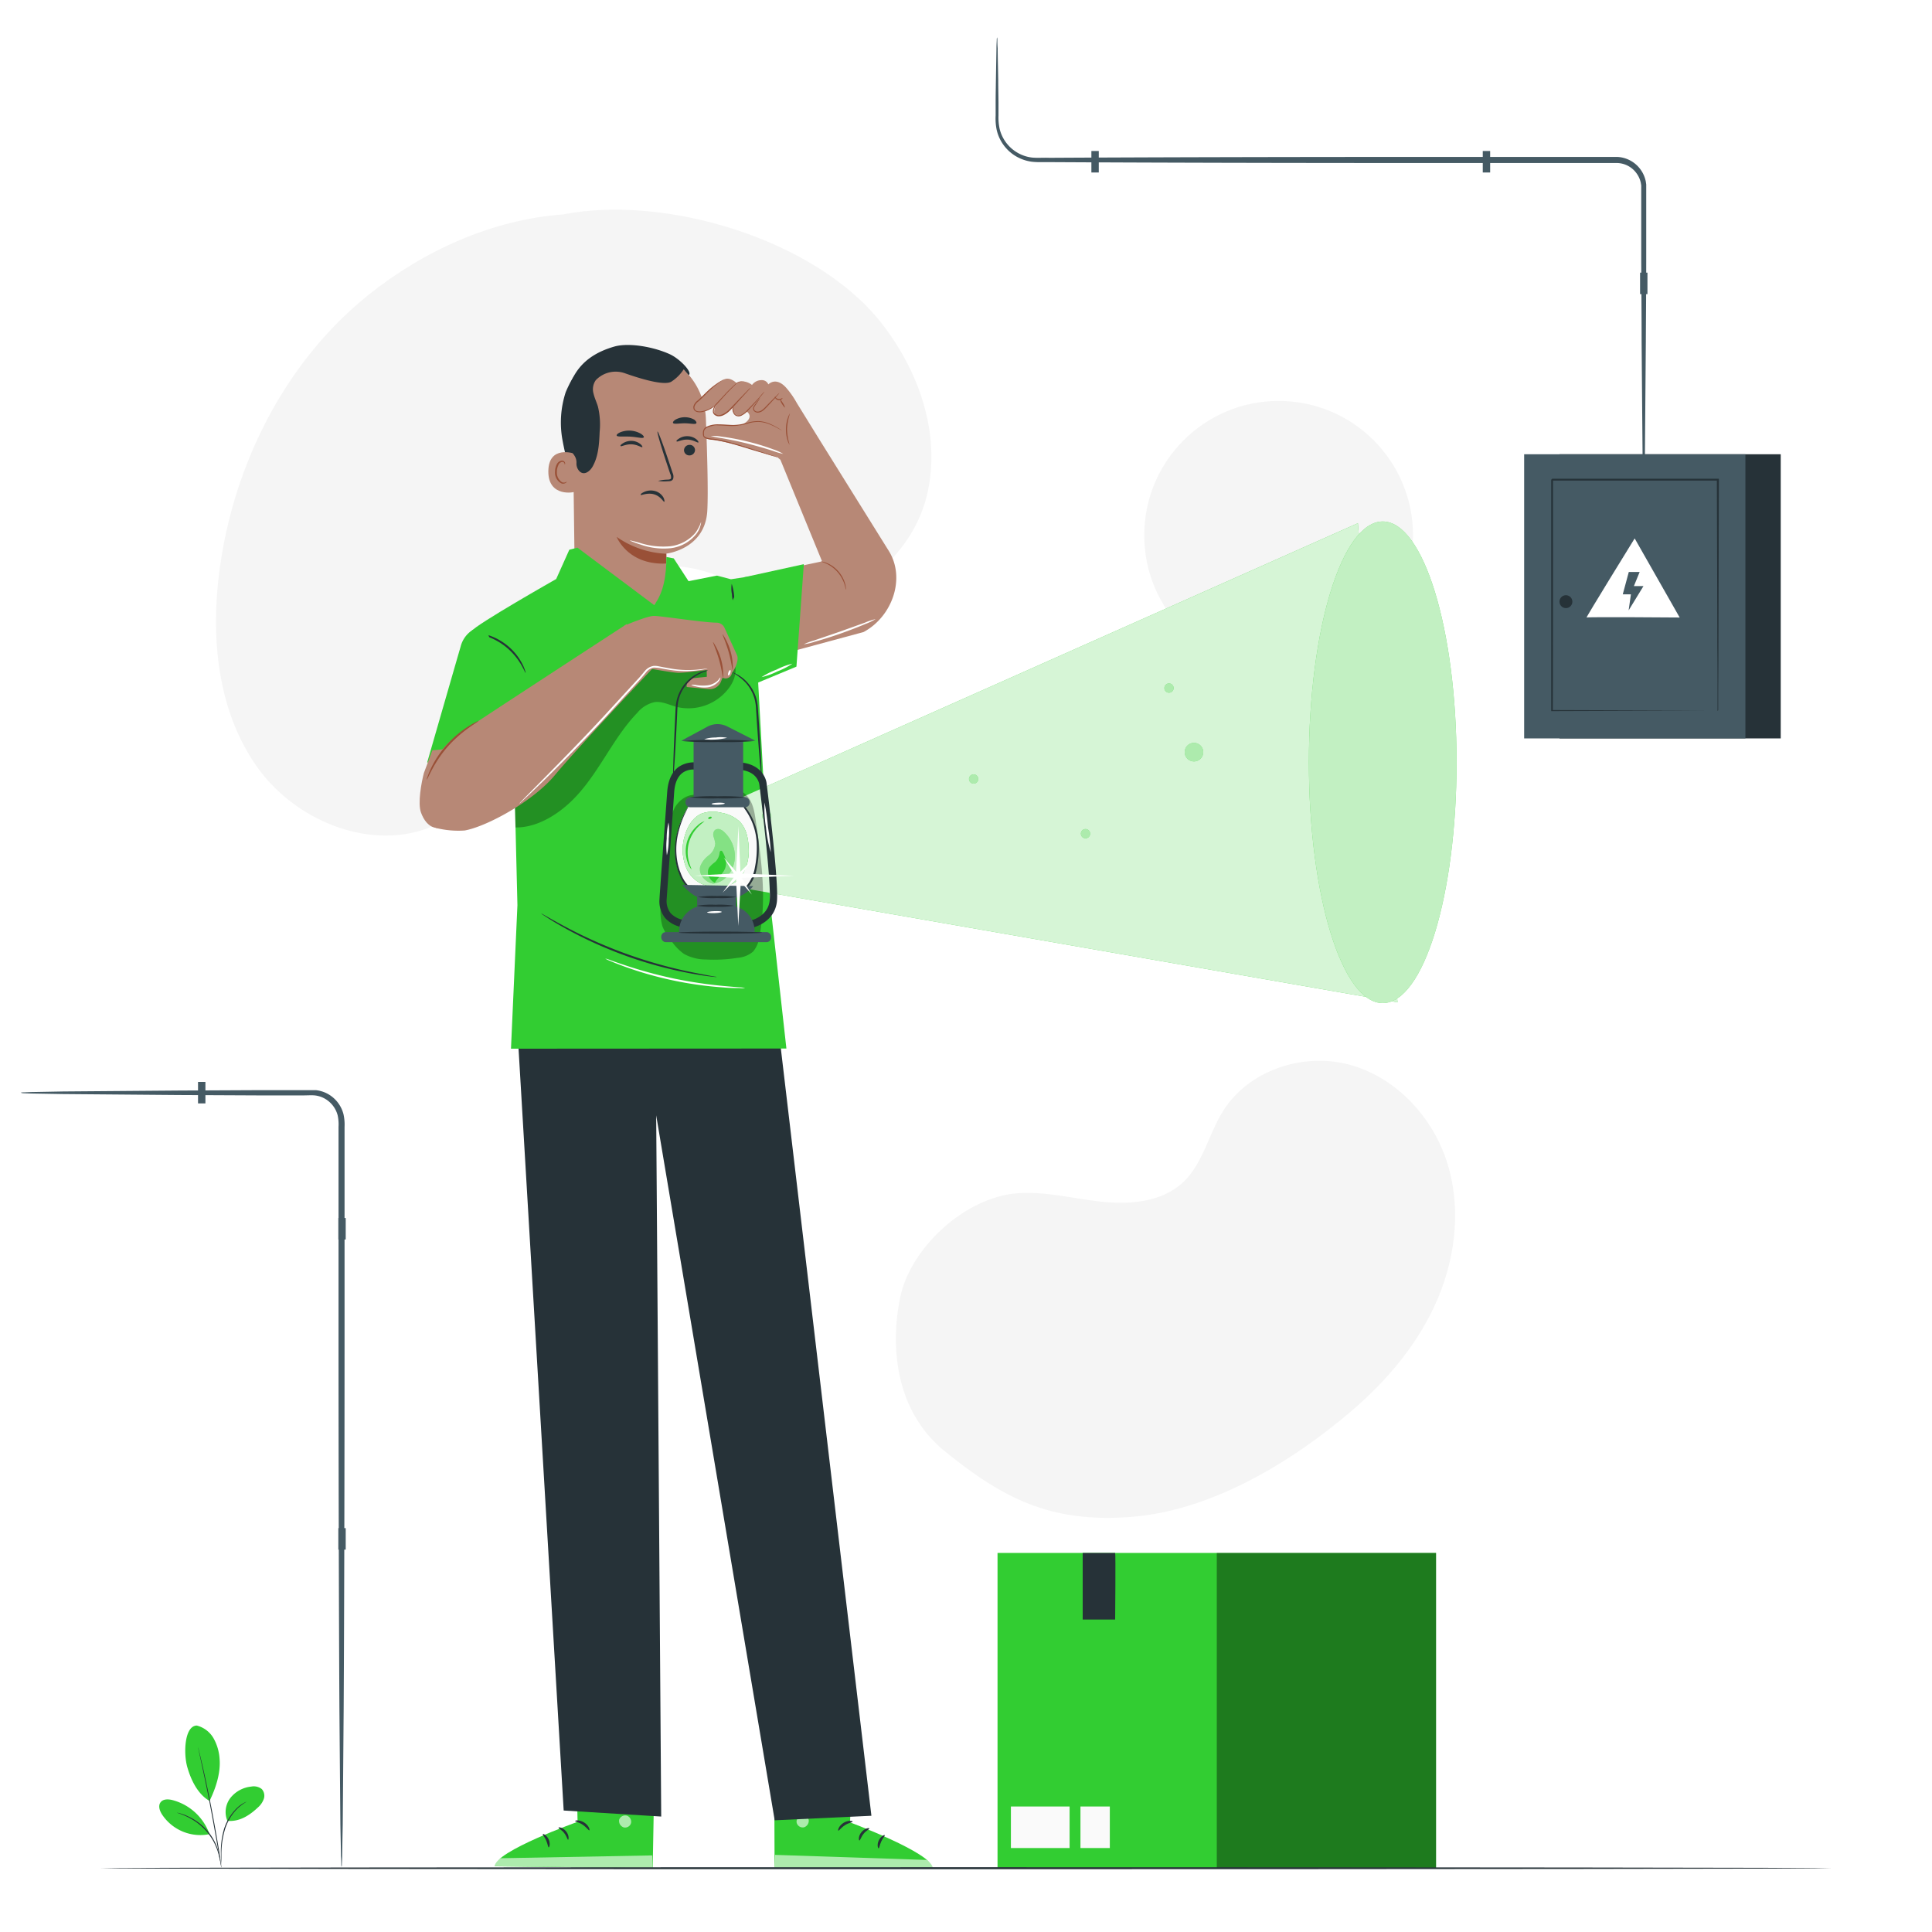 <svg class="animated" id="freepik_stories-lantern" xmlns="http://www.w3.org/2000/svg" viewBox="0 0 500 500" version="1.1" xmlns:xlink="http://www.w3.org/1999/xlink" xmlns:svgjs="http://svgjs.com/svgjs"><style>svg#freepik_stories-lantern:not(.animated) .animable {opacity: 0;}svg#freepik_stories-lantern.animated #freepik--Plant--inject-301 {animation: 1.5s Infinite  linear wind;animation-delay: 0s;}svg#freepik_stories-lantern.animated #freepik--light-controls--inject-301 {animation: 1.5s Infinite  linear heartbeat;animation-delay: 0s;}            @keyframes wind {                0% {                    transform: rotate( 0deg );                }                25% {                    transform: rotate( 1deg );                }                75% {                    transform: rotate( -1deg );                }            }                    @keyframes heartbeat {                0% {                    transform: scale(1);                }                10% {                    transform: scale(1.1);                }                30% {                    transform: scale(1);                }                40% {                    transform: scale(1);                }                50% {                    transform: scale(1.1);                }                60% {                    transform: scale(1);                }                100% {                    transform: scale(1);                }            }        </style><g id="freepik--background-simple--inject-301" class="animable" style="transform-origin: 216.243px 223.54px;"><path d="M227.72,83.12c-16.95-21.13-55.38-32.83-82-27.63h0c-18.27,1.33-36.07,9.35-50.49,20.93C73.84,93.64,60.55,120,56.85,147.22c-2.41,17.78-.61,37,9.91,51.57s31.4,22.37,47.3,14.06c9.23-4.82,15.37-14,20-23.29s8.27-19.24,14.37-27.68,15.44-15.4,25.85-15.32,19.78,7.17,30.2,8.5c16,2.05,31.49-11,35.37-26.73S237.84,95.73,227.72,83.12Z" style="fill: rgb(245, 245, 245); transform-origin: 148.478px 135.254px;" id="elpvpk0ug6s99" class="animable"></path><g id="el7fqzkpqoy7"><circle cx="330.91" cy="138.54" r="34.78" style="fill: rgb(245, 245, 245); transform-origin: 330.91px 138.54px; transform: rotate(-76.92deg);" class="animable"></circle></g><path d="M245.54,376.39c-13.77-10.33-15.26-27.53-12.59-40.55s16.83-25.88,30.07-27c7.4-.63,14.74,1.39,22.12,2.17s15.57.07,21-5c5.2-4.86,6.62-12.48,10.41-18.51,6.53-10.41,20.39-15.1,32.29-12.06s21.46,13,25.41,24.61,2.65,24.67-2.14,36-12.89,21-22.22,29c-15.79,13.53-36.59,26-57.33,27.54s-33-4.74-48.44-17.32" style="fill: rgb(245, 245, 245); transform-origin: 304.218px 333.673px;" id="elxnn2yuueli" class="animable"></path></g><g id="freepik--Plant--inject-301" class="animable" style="transform-origin: 54.811px 464.95px;"><path d="M50.93,446.57a7,7,0,0,1,4.35,3.32,12.46,12.46,0,0,1,1.55,5.35c.3,3.62-1,7.58-2.6,10.84-3.5-2-5.08-6.41-5.74-8.69-1.05-3.6-.76-10.75,2.44-10.82" style="fill: rgb(50, 205, 50); transform-origin: 52.409px 456.325px;" id="elayirstobaf" class="animable"></path><path d="M58.84,471.23a6,6,0,0,1,.79-5.93A7.88,7.88,0,0,1,65,462.37a3.37,3.37,0,0,1,2.74.63,2.57,2.57,0,0,1,.54,2.53,5.25,5.25,0,0,1-1.51,2.22c-2.26,2.13-4.84,3.77-7.93,3.48" style="fill: rgb(50, 205, 50); transform-origin: 63.399px 466.782px;" id="eld6c9r8r74fe" class="animable"></path><path d="M57.18,482.82a3.91,3.91,0,0,1,0-.74c0-.53,0-1.22,0-2a20.85,20.85,0,0,1,.78-6.67,12.91,12.91,0,0,1,3.55-5.68,8.51,8.51,0,0,1,1.68-1.17,4.15,4.15,0,0,1,.5-.24l.18-.07a15.19,15.19,0,0,0-2.23,1.62,13.22,13.22,0,0,0-3.43,5.62A22.36,22.36,0,0,0,57.3,480c0,.86,0,1.56-.06,2A4.89,4.89,0,0,1,57.18,482.82Z" style="fill: rgb(38, 50, 56); transform-origin: 60.514px 474.535px;" id="ely067l0tcxor" class="animable"></path><path d="M51.19,452s0,.1.1.31.13.53.23.9c.2.78.47,1.92.8,3.32.65,2.82,1.5,6.72,2.34,11.05s1.51,8.26,2,11.12c.22,1.43.39,2.58.5,3.38l.12.93a1.54,1.54,0,0,1,0,.32,2.29,2.29,0,0,1-.08-.32c0-.23-.09-.54-.16-.91-.15-.83-.34-2-.59-3.37-.49-2.85-1.19-6.77-2-11.1s-1.65-8.23-2.26-11.05c-.3-1.39-.54-2.53-.72-3.35-.08-.37-.14-.68-.19-.91A1.11,1.11,0,0,1,51.19,452Z" style="fill: rgb(38, 50, 56); transform-origin: 54.239px 467.665px;" id="el4in41qcjtje" class="animable"></path><path d="M54.12,474.4a13.94,13.94,0,0,0-9.45-8.53c-1.09-.28-2.45-.34-3.12.57s-.23,2.19.38,3.14a11.9,11.9,0,0,0,12.18,5.12" style="fill: rgb(50, 205, 50); transform-origin: 47.667px 470.301px;" id="el8ds5i8gc6nk" class="animable"></path><path d="M45.82,469.12a5.49,5.49,0,0,1,.68.15c.22.06.49.13.79.24s.66.22,1,.39.78.34,1.2.58a13.14,13.14,0,0,1,1.3.78,14,14,0,0,1,5.29,6.53,12.46,12.46,0,0,1,.43,1.25,9.65,9.65,0,0,1,.26,1.07,6.29,6.29,0,0,1,.14.81,4,4,0,0,1,.06.7c-.06,0-.15-1-.64-2.52a12,12,0,0,0-.46-1.23,14.76,14.76,0,0,0-.64-1.35,16.27,16.27,0,0,0-2-2.8,17,17,0,0,0-2.58-2.26c-.44-.29-.86-.57-1.28-.79a13,13,0,0,0-1.16-.6C46.78,469.41,45.8,469.18,45.82,469.12Z" style="fill: rgb(38, 50, 56); transform-origin: 51.395px 475.37px;" id="eltts5jfrmyr" class="animable"></path></g><g id="freepik--Character--inject-301" class="animable" style="transform-origin: 245.148px 286.399px;"><path d="M149,450.4l.48,21.09S128.24,479.06,128,483l40.92.52.59-32.88Z" style="fill: rgb(50, 205, 50); transform-origin: 148.755px 466.96px;" id="elaf3g7u0bljh" class="animable"></path><g id="elqbgzrxhchz"><g style="opacity: 0.6; transform-origin: 161.781px 471.405px;" class="animable"><path d="M162.19,469.88a1.67,1.67,0,0,1,1.13,1.92,1.6,1.6,0,0,1-1.9,1.13,1.76,1.76,0,0,1-1.18-2,1.66,1.66,0,0,1,2.1-1" style="fill: rgb(255, 255, 255); transform-origin: 161.781px 471.405px;" id="elnduntro1p5s" class="animable"></path></g></g><g id="eltzwjhdj68d"><g style="opacity: 0.6; transform-origin: 148.403px 481.835px;" class="animable"><path d="M168.87,483.49l-.07-3.31-39.2.73s-1.84.77-1.65,2.06Z" style="fill: rgb(255, 255, 255); transform-origin: 148.403px 481.835px;" id="el0svrb6koju9n" class="animable"></path></g></g><path d="M148.85,471.27c0,.2,1,.3,2,1s1.49,1.5,1.67,1.42-.1-1.23-1.29-2S148.81,471.09,148.85,471.27Z" style="fill: rgb(38, 50, 56); transform-origin: 150.709px 472.406px;" id="elh31udbxmnzu" class="animable"></path><path d="M144.54,473c0,.19.81.54,1.48,1.4s.85,1.75,1,1.74.34-1.13-.51-2.18S144.54,472.8,144.54,473Z" style="fill: rgb(38, 50, 56); transform-origin: 145.845px 474.529px;" id="eli36amyuoerk" class="animable"></path><path d="M142,478.1c.19,0,.48-1,0-2.06s-1.43-1.54-1.52-1.38.49.76.88,1.67S141.84,478.07,142,478.1Z" style="fill: rgb(38, 50, 56); transform-origin: 141.366px 476.365px;" id="elxojq8ee93o" class="animable"></path><path d="M149.27,466.45c.09.18,1-.08,2.13,0s2,.46,2.12.29-.74-.89-2.07-1S149.18,466.29,149.27,466.45Z" style="fill: rgb(38, 50, 56); transform-origin: 151.398px 466.256px;" id="ely1xsb84tin" class="animable"></path><g id="elr9c1ezy882"><g style="opacity: 0.3; transform-origin: 159.27px 456.24px;" class="animable"><polygon points="149.13 454.58 149.21 458.33 169.32 458.41 169.41 454.07 149.13 454.58" id="el2792hpj9mlv" class="animable" style="transform-origin: 159.27px 456.24px;"></polygon></g></g><path d="M149.25,462.2a3.94,3.94,0,0,0,2.05,0,9.27,9.27,0,0,0,3.34-1.24,2.7,2.7,0,0,0,.63-.47.89.89,0,0,0,.1-1.07,1.09,1.09,0,0,0-.87-.46,2.59,2.59,0,0,0-.77.09,8.34,8.34,0,0,0-1.28.42,7.42,7.42,0,0,0-1.9,1.22c-1,.87-1.3,1.61-1.23,1.65s.56-.55,1.54-1.27a7.87,7.87,0,0,1,1.84-1,7.78,7.78,0,0,1,1.18-.35c.43-.11.8-.11.91.09s0,.1,0,.23a2.1,2.1,0,0,1-.46.34,10.63,10.63,0,0,1-3.08,1.34A13.11,13.11,0,0,0,149.25,462.2Z" style="fill: rgb(38, 50, 56); transform-origin: 152.377px 460.65px;" id="el5haxl3jrezq" class="animable"></path><path d="M149.51,462.49a3.27,3.27,0,0,0,.57-2,6.83,6.83,0,0,0-.25-2.24,6.66,6.66,0,0,0-.51-1.26A1.7,1.7,0,0,0,148,456a1,1,0,0,0-.87.56,2.82,2.82,0,0,0-.22.75,4.58,4.58,0,0,0,0,1.38,4.77,4.77,0,0,0,.85,2.13c.79,1.07,1.62,1.32,1.64,1.25s-.63-.49-1.23-1.52a4.59,4.59,0,0,1-.57-3.12c.07-.43.24-.78.4-.73s.55.33.71.68a6.05,6.05,0,0,1,.49,1.12,7.6,7.6,0,0,1,.38,2.05C149.63,461.71,149.4,462.45,149.51,462.49Z" style="fill: rgb(38, 50, 56); transform-origin: 148.474px 459.245px;" id="elyeafm7763h" class="animable"></path><path d="M220.79,450.56l-.8,21.07s21.16,7.89,21.39,11.8l-40.92-.07-.11-32.9Z" style="fill: rgb(50, 205, 50); transform-origin: 220.865px 466.945px;" id="el6747c21dedh" class="animable"></path><g id="elarp7fes828s"><g style="opacity: 0.6; transform-origin: 207.73px 471.383px;" class="animable"><path d="M207.34,469.84a1.67,1.67,0,0,0-1.16,1.9,1.62,1.62,0,0,0,1.88,1.17,1.77,1.77,0,0,0,1.22-2,1.67,1.67,0,0,0-2.09-1" style="fill: rgb(255, 255, 255); transform-origin: 207.73px 471.383px;" id="eljmt8ju6kh3c" class="animable"></path></g></g><g id="eleh3ynbmle"><g style="opacity: 0.6; transform-origin: 220.928px 481.735px;" class="animable"><path d="M200.46,483.36l.12-3.32,39.19,1.31s1.82.79,1.61,2.08Z" style="fill: rgb(255, 255, 255); transform-origin: 220.928px 481.735px;" id="elvdk7jujlvii" class="animable"></path></g></g><path d="M220.66,471.43c0,.2-1,.28-2,.93s-1.51,1.48-1.7,1.4.12-1.24,1.32-2S220.7,471.24,220.66,471.43Z" style="fill: rgb(38, 50, 56); transform-origin: 218.785px 472.502px;" id="elwkv442h7l6" class="animable"></path><path d="M225,473.21c0,.19-.82.53-1.5,1.37s-.88,1.74-1.08,1.73-.33-1.14.54-2.17S224.94,473,225,473.21Z" style="fill: rgb(38, 50, 56); transform-origin: 223.637px 474.716px;" id="el10aaulp81g8k" class="animable"></path><path d="M227.38,478.35c-.19,0-.46-1,.05-2.05s1.45-1.53,1.54-1.36-.5.75-.91,1.65S227.57,478.33,227.38,478.35Z" style="fill: rgb(38, 50, 56); transform-origin: 228.058px 476.628px;" id="elrcqog7ygffi" class="animable"></path><path d="M220.31,466.6c-.09.18-1-.09-2.13,0s-2,.43-2.12.26.74-.88,2.08-.95S220.4,466.45,220.31,466.6Z" style="fill: rgb(38, 50, 56); transform-origin: 218.182px 466.406px;" id="elcxl7adnb9y8" class="animable"></path><g id="elhgazl9r1epb"><g style="opacity: 0.3; transform-origin: 210.49px 456.21px;" class="animable"><polygon points="220.63 454.73 220.49 458.49 200.38 458.27 200.35 453.93 220.63 454.73" id="els7r4xybri4c" class="animable" style="transform-origin: 210.49px 456.21px;"></polygon></g></g><path d="M220.39,462.35a3.91,3.91,0,0,1-2,0,9.08,9.08,0,0,1-2.15-.66A9,9,0,0,1,215,461a2.48,2.48,0,0,1-.62-.48.86.86,0,0,1-.09-1.06,1.1,1.1,0,0,1,.88-.46,2.55,2.55,0,0,1,.77.11,7,7,0,0,1,1.27.44,7.64,7.64,0,0,1,1.89,1.24c.94.88,1.27,1.63,1.2,1.67s-.55-.56-1.52-1.29a7.92,7.92,0,0,0-1.82-1,8.14,8.14,0,0,0-1.18-.37c-.43-.11-.8-.12-.91.08s0,.1,0,.23a2.1,2.1,0,0,0,.46.35,9.94,9.94,0,0,0,1.08.62,10.42,10.42,0,0,0,2,.76A13.61,13.61,0,0,1,220.39,462.35Z" style="fill: rgb(38, 50, 56); transform-origin: 217.269px 460.74px;" id="el8a39n0307rh" class="animable"></path><path d="M220.13,462.63a3.23,3.23,0,0,1-.54-2,6.47,6.47,0,0,1,.81-3.48,1.69,1.69,0,0,1,1.31-1,1,1,0,0,1,.85.58,2.58,2.58,0,0,1,.21.75,4.91,4.91,0,0,1,0,1.38,4.7,4.7,0,0,1-.88,2.11c-.8,1.06-1.64,1.3-1.65,1.23s.63-.48,1.24-1.5a4.73,4.73,0,0,0,.65-1.93,4.27,4.27,0,0,0,0-1.18c-.07-.43-.23-.79-.39-.74s-.55.32-.72.67a6.85,6.85,0,0,0-.51,1.11,7.32,7.32,0,0,0-.4,2C220,461.85,220.23,462.6,220.13,462.63Z" style="fill: rgb(38, 50, 56); transform-origin: 221.2px 459.39px;" id="el5eurl92h1wi" class="animable"></path><polygon points="199.3 247.78 225.52 469.92 200.49 471.09 169.82 288.65 171.12 470.12 145.88 468.56 133.4 257.89 199.3 247.78" style="fill: rgb(38, 50, 56); transform-origin: 179.46px 359.435px;" id="elopdm63iysyp" class="animable"></polygon><path d="M148.84,125.84a71.67,71.67,0,0,1-3.28-12,25.23,25.23,0,0,1,.83-12.3c.22-.59,2-4.57,2.66-4.52.45,0-.66,3.75-.42,4.13a21.41,21.41,0,0,1,2.55,12.42,55.79,55.79,0,0,1-2.34,12.26" style="fill: rgb(38, 50, 56); transform-origin: 148.219px 111.43px;" id="el0cja16al552r" class="animable"></path><path d="M160.47,160.42a11.82,11.82,0,0,1-11.73-11.68l-.5-38.73c-.47-10.4,5.2-19.34,15.61-19.52l1,0a18.61,18.61,0,0,1,17.83,17.87c.35,9,.63,19,.37,23.8-.54,10-10.58,11.11-10.58,11.11s0,2.32,0,5.25a11.84,11.84,0,0,1-11.94,11.86Z" style="fill: rgb(183, 136, 118); transform-origin: 165.682px 125.455px;" id="elj29nyyq4ti" class="animable"></path><path d="M172.43,143.31a24.16,24.16,0,0,1-12.84-4.37s2.87,7.38,12.87,6.9Z" style="fill: rgb(153, 80, 55); transform-origin: 166.025px 142.401px;" id="el23rr9jsnzrz" class="animable"></path><path d="M179.87,116.48a1.43,1.43,0,0,1-1.43,1.38,1.37,1.37,0,0,1-1.42-1.34,1.43,1.43,0,0,1,1.43-1.39A1.37,1.37,0,0,1,179.87,116.48Z" style="fill: rgb(38, 50, 56); transform-origin: 178.445px 116.495px;" id="elnn55rlavvtr" class="animable"></path><path d="M180.74,114.5c-.19.18-1.23-.67-2.77-.73s-2.69.67-2.85.47.12-.41.62-.75a3.85,3.85,0,0,1,2.29-.6,3.74,3.74,0,0,1,2.2.81C180.68,114.08,180.83,114.42,180.74,114.5Z" style="fill: rgb(38, 50, 56); transform-origin: 177.92px 113.704px;" id="el2r0c2e20wf4" class="animable"></path><path d="M166.23,115.71c-.18.18-1.23-.66-2.77-.72s-2.69.66-2.84.46.11-.41.62-.75a4,4,0,0,1,2.29-.6,3.74,3.74,0,0,1,2.19.81C166.17,115.29,166.32,115.63,166.23,115.71Z" style="fill: rgb(38, 50, 56); transform-origin: 163.416px 114.916px;" id="elsh5mse7umvh" class="animable"></path><path d="M170.3,124.46a10.72,10.72,0,0,1,2.51-.34c.39,0,.77-.09.85-.35a2.08,2.08,0,0,0-.22-1.18c-.33-1-.67-2-1-3-1.44-4.31-2.46-7.85-2.28-7.91s1.48,3.4,2.91,7.71l1,3a2.22,2.22,0,0,1,.14,1.54,1,1,0,0,1-.66.55,2.81,2.81,0,0,1-.67.06A9.87,9.87,0,0,1,170.3,124.46Z" style="fill: rgb(38, 50, 56); transform-origin: 172.213px 118.134px;" id="elhtnbn94985e" class="animable"></path><path d="M171.92,129.86c-.22.11-.89-1.42-2.66-1.93s-3.34.35-3.44.15.23-.46.91-.78a4.22,4.22,0,0,1,2.83-.21,3.58,3.58,0,0,1,2.14,1.67C172,129.37,172,129.82,171.92,129.86Z" style="fill: rgb(38, 50, 56); transform-origin: 168.884px 128.402px;" id="elgz14pzfelf" class="animable"></path><path d="M166.61,113.18c-.22.39-1.7-.08-3.51-.18s-3.33.13-3.5-.28c-.07-.2.24-.54.89-.83a6.12,6.12,0,0,1,5.34.35C166.44,112.62,166.71,113,166.61,113.18Z" style="fill: rgb(38, 50, 56); transform-origin: 163.11px 112.385px;" id="el7fxuhu857t4" class="animable"></path><path d="M180.2,109.55c-.3.35-1.54,0-3,0s-2.73.29-3-.07c-.13-.17.06-.52.6-.87a5,5,0,0,1,4.88,0C180.16,109,180.34,109.37,180.2,109.55Z" style="fill: rgb(38, 50, 56); transform-origin: 177.203px 108.84px;" id="elflyg97xkdmh" class="animable"></path><path d="M148.75,117.43c-.17-.08-6.78-2.31-6.84,4.53s6.81,5.48,6.82,5.29S148.75,117.43,148.75,117.43Z" style="fill: rgb(183, 136, 118); transform-origin: 145.33px 122.253px;" id="elntpobzuyw5" class="animable"></path><path d="M146.67,124.64s-.12.08-.32.17a1.17,1.17,0,0,1-.89,0,2.93,2.93,0,0,1-1.34-2.65,3.83,3.83,0,0,1,.35-1.7,1.37,1.37,0,0,1,.9-.91.61.61,0,0,1,.7.33c.09.19.05.33.08.34s.15-.11.1-.39a.76.76,0,0,0-.27-.43.84.84,0,0,0-.65-.18,1.68,1.68,0,0,0-1.26,1,4.18,4.18,0,0,0-.43,1.9,3.09,3.09,0,0,0,1.71,3,1.27,1.27,0,0,0,1.09-.17C146.65,124.8,146.69,124.65,146.67,124.64Z" style="fill: rgb(153, 80, 55); transform-origin: 145.153px 122.193px;" id="elni9san1uqf" class="animable"></path><path d="M178.23,97.07c1.1-.61-2.21-4.19-4.93-5.42-4.11-1.87-10.38-3-14.17-2-4.56,1.29-8.35,3.56-10.64,7.71a26.88,26.88,0,0,0-3,13.72,8.17,8.17,0,0,0,1,4.17c.95,1.51,2.78,2.47,2.7,4.55a2.89,2.89,0,0,0,.71,2.09c1.25,1.33,2.78.08,3.48-1.17,1.51-2.68,1.68-5.87,1.81-8.94a19.93,19.93,0,0,0-.43-6.5c-.33-1.14-.87-2.21-1.14-3.37a4.1,4.1,0,0,1,.49-3.41,3.52,3.52,0,0,1,.55-.56,7.12,7.12,0,0,1,7.07-1.34c3.85,1.36,10.42,3.4,12.14,2.09a10.56,10.56,0,0,0,3.06-3.1Z" style="fill: rgb(38, 50, 56); transform-origin: 161.952px 105.869px;" id="elldwcp7h7nyp" class="animable"></path><path d="M203.52,271.36l-4.21-37.77-3.16-58.13-1.92-26.32-5.06.77-3.62-.95-7.35,1.45-3.84-5.9-1.9-.36c0,4.81-.72,9.24-3.18,12.44l-19.84-14.86-2.1.54-3.4,7.58s-20.76,11.78-21.88,13.46L133,197l.91,37.24-1.67,37.16Z" style="fill: rgb(50, 205, 50); transform-origin: 162.79px 206.565px;" id="elv7c7lduvnqo" class="animable"></path><path d="M136,174.11c-.08,0-.41-.89-1.21-2.23a17.15,17.15,0,0,0-3.95-4.53,16.9,16.9,0,0,0-5.31-2.83c-1.48-.48-2.45-.59-2.43-.69a2,2,0,0,1,.69,0,11.61,11.61,0,0,1,1.85.33,15.16,15.16,0,0,1,5.52,2.79,14.93,14.93,0,0,1,3.95,4.75,10,10,0,0,1,.74,1.73C136,173.86,136.07,174.09,136,174.11Z" style="fill: rgb(38, 50, 56); transform-origin: 129.563px 168.955px;" id="elmm37k10qew" class="animable"></path><path d="M190,156.46a7.23,7.23,0,0,1-.57-2.66,7.43,7.43,0,0,1-.06-2.71,13.81,13.81,0,0,1,.63,5.37Z" style="fill: rgb(38, 50, 56); transform-origin: 189.659px 153.775px;" id="el819ywb47kfy" class="animable"></path><path d="M185.5,252.84a2.36,2.36,0,0,1-.5,0l-1.41-.16c-1.22-.14-3-.42-5.15-.82a107.56,107.56,0,0,1-32.29-11.69c-1.93-1.07-3.46-2-4.49-2.67-.47-.31-.87-.56-1.19-.78s-.4-.28-.39-.3a2.15,2.15,0,0,1,.45.22l1.23.69c1.07.62,2.62,1.49,4.56,2.52a120.89,120.89,0,0,0,32.19,11.65c2.15.44,3.9.77,5.11,1l1.4.25A1.79,1.79,0,0,1,185.5,252.84Z" style="fill: rgb(38, 50, 56); transform-origin: 162.79px 244.637px;" id="elj9vio5adf6r" class="animable"></path><path d="M229.94,142.45,212.21,114l-6-9.71a22.25,22.25,0,0,0-2.8-4c-2.67-2.9-4.56-.81-4.56-.81a1.8,1.8,0,0,0-1.78-1.1,3,3,0,0,0-2.45,1.25,4.14,4.14,0,0,0-2.74-.93,2.09,2.09,0,0,0-1.27.41c-.66-.58-1.87-1.41-3-1-.91.33-6.42,4.52-7.78,6.63-.67,1,.57,2.4,2.25,1.77a14.63,14.63,0,0,0,2-.82,5.37,5.37,0,0,0,1.36-1.1s-1.39,2.44,0,2.86a3.17,3.17,0,0,0,2.61-.63c.53-.45,1.14-1,1.72-1.59a.36.36,0,0,0-.07.1c-.77,1.13,1.23,2.81,2.2,2.13a13.4,13.4,0,0,0,1.3-1c2.25,1.63-.88,3.72-2.2,3.61a41.48,41.48,0,0,0-6.1,0,4.37,4.37,0,0,0-2.79,1c-.74.76,0,2.38,1.09,2.54,2,.3,4.42.73,7,1.39,3,.78,11,3.36,11,3.36l.77.63,10.78,26.29-18.45,3.91-4.12,23.38,33.31-9C230.93,159.58,234.49,149.59,229.94,142.45Z" style="fill: rgb(183, 136, 118); transform-origin: 205.802px 135.285px;" id="eln441xsfrcsp" class="animable"></path><path d="M201.13,118.31a1.89,1.89,0,0,1-.42-.1l-1.2-.34-4.38-1.3-3-.92c-1.09-.33-2.25-.68-3.49-1a32,32,0,0,0-3.9-.81,6.78,6.78,0,0,1-2.12-.38,1.48,1.48,0,0,1-.47-.36.64.64,0,0,1-.16-.28l-.05-.29a2.65,2.65,0,0,1,.08-1.15,1.56,1.56,0,0,1,.76-.89,5.52,5.52,0,0,1,1-.41,7.17,7.17,0,0,1,2.14-.26c1.41,0,2.73.21,4,.16a13.35,13.35,0,0,0,1.83-.18c.59-.11,1.16-.26,1.71-.4a9.07,9.07,0,0,1,3.15-.4,8.5,8.5,0,0,1,2.54.64,17.3,17.3,0,0,1,1.77.87c.48.27.83.49,1.07.64a2.13,2.13,0,0,1,.36.24,2.56,2.56,0,0,1-.38-.19l-1.1-.59a16.3,16.3,0,0,0-1.78-.82,8.42,8.42,0,0,0-2.5-.59,8.76,8.76,0,0,0-3.07.42c-.55.15-1.12.31-1.72.42a11.39,11.39,0,0,1-1.87.2c-1.29.06-2.64-.13-4-.15a6.79,6.79,0,0,0-2.05.26c-.66.21-1.42.45-1.62,1.12a2.5,2.5,0,0,0-.06,1l0,.25a.46.46,0,0,0,.1.18,1.14,1.14,0,0,0,.39.29,7,7,0,0,0,2,.36,32,32,0,0,1,3.93.83c1.24.32,2.4.67,3.48,1l3,.95,4.36,1.39,1.18.39A2.77,2.77,0,0,1,201.13,118.31Z" style="fill: rgb(153, 80, 55); transform-origin: 192.13px 113.649px;" id="elw90mg4xzg6" class="animable"></path><path d="M187.47,98.13c0,.05-.84.55-2.12,1.52a23.27,23.27,0,0,0-2.12,1.83c-.75.74-1.55,1.6-2.49,2.41a2.64,2.64,0,0,0-1,1.33.95.95,0,0,0,.66,1.16,2.74,2.74,0,0,0,1.42,0,6.5,6.5,0,0,0,1.24-.36,8.9,8.9,0,0,0,2.2-1.33,2.51,2.51,0,0,1-.49.51,6.63,6.63,0,0,1-1.63,1,6.78,6.78,0,0,1-1.27.4,3.06,3.06,0,0,1-1.56,0,1.28,1.28,0,0,1-.7-.54,1.3,1.3,0,0,1-.14-.92,2.82,2.82,0,0,1,1.09-1.49c.92-.8,1.72-1.65,2.49-2.38a18.4,18.4,0,0,1,2.19-1.81c.65-.47,1.21-.81,1.6-1A3.94,3.94,0,0,1,187.47,98.13Z" style="fill: rgb(153, 80, 55); transform-origin: 183.455px 102.416px;" id="elz3m80c9wyi" class="animable"></path><path d="M194.23,100.37a6.23,6.23,0,0,1-.63.75l-1.78,1.95L189.16,106a6.45,6.45,0,0,1-1.88,1.43,2.84,2.84,0,0,1-1.24.31,1.7,1.7,0,0,1-1.24-.5,1.14,1.14,0,0,1-.3-.67,2,2,0,0,1,.08-.7,3.91,3.91,0,0,1,.57-1.18h0l2.64-2.84c.81-.87,1.59-1.57,2.22-2.17a4.64,4.64,0,0,1,.93-.74,2.29,2.29,0,0,1,.88-.19c.47,0,.75,0,.73.06a2.23,2.23,0,0,0-.73,0A2.46,2.46,0,0,0,191,99a4.72,4.72,0,0,0-.87.75c-.62.62-1.38,1.33-2.17,2.2s-1.67,1.84-2.62,2.87v0a4,4,0,0,0-.52,1.1,1.71,1.71,0,0,0-.07.59.89.89,0,0,0,.23.51,1.41,1.41,0,0,0,1,.41,2.48,2.48,0,0,0,1.12-.28,6.44,6.44,0,0,0,1.8-1.35l2.71-2.84,1.84-1.9.51-.5A.9.9,0,0,1,194.23,100.37Z" style="fill: rgb(153, 80, 55); transform-origin: 189.363px 103.245px;" id="elasysmjashm" class="animable"></path><path d="M202.51,103s0,.17-.21.32a1.17,1.17,0,0,1-.9.22,1.19,1.19,0,0,1-.77-.51c-.12-.21-.12-.36-.09-.37s.11.1.25.24a1.2,1.2,0,0,0,.66.36,1.31,1.31,0,0,0,.74-.11C202.38,103,202.48,103,202.51,103Z" style="fill: rgb(153, 80, 55); transform-origin: 201.517px 103.108px;" id="el222ntmckdhp" class="animable"></path><path d="M203.16,105.46c-.06.05-.46-.36-.82-1a2.33,2.33,0,0,1-.45-1.19c.07,0,.34.46.69,1A3.9,3.9,0,0,1,203.16,105.46Z" style="fill: rgb(153, 80, 55); transform-origin: 202.525px 104.367px;" id="elrdzb4x6dct" class="animable"></path><path d="M204.36,115.13a3.44,3.44,0,0,1-.52-1.12,9.48,9.48,0,0,1-.44-3,9.29,9.29,0,0,1,.52-2.94,4.21,4.21,0,0,1,.54-1.12,15.37,15.37,0,0,0-.78,4.06A14.57,14.57,0,0,0,204.36,115.13Z" style="fill: rgb(153, 80, 55); transform-origin: 203.929px 111.04px;" id="elatmrmxvni76" class="animable"></path><path d="M218.92,152.61c-.06,0-.11-.58-.39-1.46a9.32,9.32,0,0,0-.64-1.48,8.88,8.88,0,0,0-2.59-2.95,8.3,8.3,0,0,0-1.39-.83c-.84-.39-1.41-.52-1.39-.57s.14,0,.4.05a6,6,0,0,1,1.07.34,7.62,7.62,0,0,1,1.46.79,8.41,8.41,0,0,1,2.67,3.05,8.12,8.12,0,0,1,.6,1.55,6.2,6.2,0,0,1,.2,1.1A1.49,1.49,0,0,1,218.92,152.61Z" style="fill: rgb(153, 80, 55); transform-origin: 215.727px 148.955px;" id="el8j6f5ficwy" class="animable"></path><path d="M197.85,101.31a2.38,2.38,0,0,1-.28.42c-.2.26-.49.62-.86,1.06-.74.89-1.8,2.08-3,3.33a5.49,5.49,0,0,1-2,1.53,1.71,1.71,0,0,1-1.14,0,1.42,1.42,0,0,1-.73-.67,2.23,2.23,0,0,1-.21-1.38,1.27,1.27,0,0,1,.13-.49,2.38,2.38,0,0,1,0,.5,2.35,2.35,0,0,0,.27,1.27,1.24,1.24,0,0,0,.64.55,1.5,1.5,0,0,0,1,0,5.64,5.64,0,0,0,1.87-1.49c1.24-1.24,2.32-2.41,3.09-3.26A12.57,12.57,0,0,1,197.85,101.31Z" style="fill: rgb(153, 80, 55); transform-origin: 193.724px 104.529px;" id="elu4n96r4ixam" class="animable"></path><path d="M201.7,101.73a2.4,2.4,0,0,1-.3.39c-.21.24-.51.58-.89,1l-1.35,1.46-.8.85a7.22,7.22,0,0,1-.94.87,2.33,2.33,0,0,1-1.21.48,1.26,1.26,0,0,1-1.14-.5.93.93,0,0,1-.18-.58,1,1,0,0,1,.17-.53,8.93,8.93,0,0,1,.54-.76c.33-.46.6-.82.8-1.07a1.81,1.81,0,0,1,.32-.37s-.07.16-.24.43-.42.65-.73,1.11c-.15.24-.35.49-.5.76a.75.75,0,0,0,0,.87,1,1,0,0,0,.92.38,2,2,0,0,0,1.08-.44,6.55,6.55,0,0,0,.91-.83l.81-.84,1.38-1.41.95-.94C201.55,101.83,201.68,101.72,201.7,101.73Z" style="fill: rgb(153, 80, 55); transform-origin: 198.295px 104.258px;" id="elzfzcygpeqfr" class="animable"></path><polygon points="192.54 149.4 208.03 146.01 206.12 172.52 190.61 178.97 187.36 174.6 186.87 160.92 192.54 149.4" style="fill: rgb(50, 205, 50); transform-origin: 197.45px 162.49px;" id="elp3jr9fd86af" class="animable"></polygon><path d="M122.37,163a7.17,7.17,0,0,0-3.16,4.34c-.94,3.2-8.66,30-8.66,30l13-.33,10.33-12.55L126,163.28Z" style="fill: rgb(50, 205, 50); transform-origin: 122.215px 180.17px;" id="elet7hfonxgwb" class="animable"></path><polygon points="191.01 229.63 361.68 259.41 351.42 135.4 191.01 206.78 191.01 229.63" style="fill: rgb(50, 205, 50); transform-origin: 276.345px 197.405px;" id="elg6h4cosn0e9" class="animable"></polygon><g id="eletpdf67j8fh"><g style="opacity: 0.8; transform-origin: 276.345px 197.405px;" class="animable"><polygon points="191.01 229.63 361.68 259.41 351.42 135.4 191.01 206.78 191.01 229.63" style="fill: rgb(255, 255, 255); transform-origin: 276.345px 197.405px;" id="el1wwucld70rd" class="animable"></polygon></g></g><path d="M310.87,193.15a2.4,2.4,0,1,1-3.38-.36A2.4,2.4,0,0,1,310.87,193.15Z" style="fill: rgb(50, 205, 50); transform-origin: 309.001px 194.655px;" id="elc5bwp51kznd" class="animable"></path><g id="eluazqn7s12kh"><g style="opacity: 0.6; transform-origin: 309.001px 194.655px;" class="animable"><path d="M310.87,193.15a2.4,2.4,0,1,1-3.38-.36A2.4,2.4,0,0,1,310.87,193.15Z" style="fill: rgb(255, 255, 255); transform-origin: 309.001px 194.655px;" id="el58mc8nvcqsj" class="animable"></path></g></g><path d="M252.91,200.85a1.2,1.2,0,1,1-1.69-.18A1.21,1.21,0,0,1,252.91,200.85Z" style="fill: rgb(50, 205, 50); transform-origin: 251.975px 201.605px;" id="el7lcjpt7w8j9" class="animable"></path><g id="eldo1bigf9bd"><g style="opacity: 0.6; transform-origin: 251.975px 201.605px;" class="animable"><path d="M252.91,200.85a1.2,1.2,0,1,1-1.69-.18A1.21,1.21,0,0,1,252.91,200.85Z" style="fill: rgb(255, 255, 255); transform-origin: 251.975px 201.605px;" id="elsf6wjw4l7j" class="animable"></path></g></g><path d="M281.86,215a1.2,1.2,0,1,1-1.68-.18A1.2,1.2,0,0,1,281.86,215Z" style="fill: rgb(50, 205, 50); transform-origin: 280.929px 215.757px;" id="elggr60pt7jth" class="animable"></path><g id="el9n3zz8ek1u6"><g style="opacity: 0.6; transform-origin: 280.929px 215.757px;" class="animable"><path d="M281.86,215a1.2,1.2,0,1,1-1.68-.18A1.2,1.2,0,0,1,281.86,215Z" style="fill: rgb(255, 255, 255); transform-origin: 280.929px 215.757px;" id="el2v188jsrowh" class="animable"></path></g></g><circle cx="302.54" cy="178.07" r="1.2" style="fill: rgb(50, 205, 50); transform-origin: 302.54px 178.07px;" id="elqieanjjqnx8" class="animable"></circle><g id="elx98wi56hxoo"><g style="opacity: 0.6; transform-origin: 302.54px 178.07px;" class="animable"><circle cx="302.54" cy="178.07" r="1.2" style="fill: rgb(255, 255, 255); transform-origin: 302.54px 178.07px;" id="el4ezqnzrgir6" class="animable"></circle></g></g><path d="M199.36,210.42a1.19,1.19,0,1,1-1.68-.18A1.18,1.18,0,0,1,199.36,210.42Z" style="fill: rgb(50, 205, 50); transform-origin: 198.431px 211.161px;" id="el2wyz0qw1o6k" class="animable"></path><g id="elbhahzo4drw"><g style="opacity: 0.6; transform-origin: 198.431px 211.161px;" class="animable"><path d="M199.36,210.42a1.19,1.19,0,1,1-1.68-.18A1.18,1.18,0,0,1,199.36,210.42Z" style="fill: rgb(255, 255, 255); transform-origin: 198.431px 211.161px;" id="el8xaxr5whams" class="animable"></path></g></g><g id="elaxzb4bw70nb"><ellipse cx="357.85" cy="197.28" rx="19.11" ry="62.32" style="fill: rgb(50, 205, 50); transform-origin: 357.85px 197.28px; transform: rotate(-4.41deg);" class="animable"></ellipse></g><g id="elbvg8nbgxrdt"><g style="opacity: 0.7; transform-origin: 357.85px 197.28px;" class="animable"><g id="elzb4ntmte4nj"><ellipse cx="357.85" cy="197.28" rx="19.11" ry="62.32" style="fill: rgb(255, 255, 255); transform-origin: 357.85px 197.28px; transform: rotate(-4.41deg);" class="animable"></ellipse></g></g></g><g id="el8xe2aqowetu"><g style="opacity: 0.3; transform-origin: 161.81px 190.924px;" class="animable"><path d="M189.62,170.9a6.43,6.43,0,0,0-3.31-2.23c-6.12-2.18-13.09-.44-18.57,3s-9.78,8.51-14,13.46c-6.92,8.16-13.57,14.67-20.49,22.83l.15,6.18c5,.09,9.9-2.69,13.61-6s6.5-7.47,9.18-11.65,5.29-8.44,8.73-12a8,8,0,0,1,4.54-2.79c1.85-.23,3.63.68,5.43,1.19a13.07,13.07,0,0,0,14.09-5.3C190.29,175.63,191,172.88,189.62,170.9Z" id="elm4g8v59228t" class="animable" style="transform-origin: 161.81px 190.924px;"></path></g></g><g id="elymtpdvt8fhq"><g style="opacity: 0.3; transform-origin: 184.193px 225.957px;" class="animable"><path d="M180.21,205.74c-2.33-.28-4.55,1.37-5.67,3.43a17.9,17.9,0,0,0-1.62,6.8q-.9,8.68-1.78,17.37a14.52,14.52,0,0,0,.3,6.4,14.22,14.22,0,0,0,2.34,3.8,13.46,13.46,0,0,0,3.23,3.33,11.57,11.57,0,0,0,5.62,1.44,39.37,39.37,0,0,0,8.26-.42,7,7,0,0,0,4-1.61,7.09,7.09,0,0,0,1.6-3.7c2-9.93.55-20.2-.91-30.24-.31-2.13-.66-4.37-2-6.06-1.72-2.18-4.76-3-7.52-2.66a25,25,0,0,0-7.83,2.71" id="elljmiqr3faq" class="animable" style="transform-origin: 184.193px 225.957px;"></path></g></g><path d="M111.9,194.18l-2.2,5.88c-.65,2.47-1.63,7.82-.75,10.22.7,1.91,1.92,3.74,4,4,4.67.66,16.39-9.2,16.39-9.2l-2.74-12.33Z" style="fill: rgb(183, 136, 118); transform-origin: 118.97px 203.531px;" id="elnpcw4tnqh3i" class="animable"></path><path d="M162.17,161.53s-40.22,26.19-42,27.5a22.38,22.38,0,0,0-7.26,7.11c-3.27,4.72-5.18,15.84.07,18.17a23.81,23.81,0,0,0,7.27.62c5.65-1,17.75-7.53,23.4-14.38s25.48-27.82,25.48-27.82Z" style="fill: rgb(183, 136, 118); transform-origin: 139.422px 188.258px;" id="el4a2o78kojg4" class="animable"></path><path d="M161.59,161.91s5.64-2.4,7.53-2.51c1.53-.08,12.53,1.69,16.37,1.75a2.24,2.24,0,0,1,2,1.3c1,2.17,2.92,6.37,3.26,7.14.48,1.06-.33,3.24-1.32,4.58a1.66,1.66,0,0,1-2.43,1.21l-.43,1.06a3.12,3.12,0,0,1-3.17,1.91l-5.67-.55a2,2,0,0,1,2-2.32l3.2-.33-.05-1.75s-5.63.75-7.32.73-10.5-1.65-10.5-1.65Z" style="fill: rgb(183, 136, 118); transform-origin: 176.241px 168.88px;" id="eldni43zxpj58" class="animable"></path><path d="M187.17,175.43c-.15,0-.35-2.15-1.08-4.71s-1.68-4.5-1.54-4.57a15.68,15.68,0,0,1,2.62,9.28Z" style="fill: rgb(153, 80, 55); transform-origin: 185.859px 170.79px;" id="elsnwbamk3pqi" class="animable"></path><path d="M189.65,173.43c-.16,0-.35-2.16-1.08-4.71s-1.68-4.5-1.54-4.58a15.74,15.74,0,0,1,2.62,9.29Z" style="fill: rgb(153, 80, 55); transform-origin: 188.338px 168.785px;" id="el9nveoizn2tl" class="animable"></path><path d="M123.82,186.59c.12.16-4.09,2.31-7.87,6.56s-5.33,8.73-5.51,8.63a2.56,2.56,0,0,1,.21-.79,21.56,21.56,0,0,1,.85-2.06,25.81,25.81,0,0,1,4.06-6.12,27.43,27.43,0,0,1,5.58-4.78c.8-.5,1.45-.89,1.93-1.12S123.8,186.55,123.82,186.59Z" style="fill: rgb(153, 80, 55); transform-origin: 117.131px 194.182px;" id="el14ltgl830l9" class="animable"></path><path d="M183.13,173a3.71,3.71,0,0,1-.63.17c-.42.09-1,.21-1.84.31a24.58,24.58,0,0,1-6.87-.05c-.72-.1-1.47-.23-2.25-.37a11.29,11.29,0,0,0-2.37-.29,3.2,3.2,0,0,0-2,1.28c-.58.67-1.17,1.43-1.82,2.12l-8.39,9.19c-6,6.49-11.65,12.15-15.78,16.21-2.06,2-3.76,3.64-4.94,4.74l-1.37,1.26a3.55,3.55,0,0,1-.5.42s.13-.18.43-.49.77-.79,1.3-1.33l4.82-4.87c4.06-4.11,9.66-9.81,15.66-16.29l8.41-9.16c.67-.69,1.22-1.4,1.83-2.11a3.66,3.66,0,0,1,2.34-1.4,4.65,4.65,0,0,1,1.31.1l1.18.23,2.23.4a26.51,26.51,0,0,0,6.79.21c.81-.07,1.43-.16,1.85-.21A3.1,3.1,0,0,1,183.13,173Z" style="fill: rgb(255, 255, 255); transform-origin: 158.75px 190.16px;" id="elbjudh2xitng" class="animable"></path><path d="M186.42,175.34c.05,0,0,.54-.56,1.15a4.51,4.51,0,0,1-2.76,1.4,8.3,8.3,0,0,1-3-.24c-.75-.19-1.19-.36-1.18-.43a3.56,3.56,0,0,1,1.25.07,11.28,11.28,0,0,0,2.91.08,4.87,4.87,0,0,0,2.57-1.13C186.15,175.75,186.34,175.31,186.42,175.34Z" style="fill: rgb(255, 255, 255); transform-origin: 182.677px 176.636px;" id="elexwk3vw0rr5" class="animable"></path><path d="M189,173.43c.14,0,.13.4,0,.78s-.37.65-.5.6-.13-.4,0-.78S188.82,173.38,189,173.43Z" style="fill: rgb(255, 255, 255); transform-origin: 188.752px 174.12px;" id="elykssiplpx3" class="animable"></path><path d="M192.83,255.71a7.31,7.31,0,0,1-1.47,0c-.94,0-2.3,0-4-.15a94.18,94.18,0,0,1-25.7-5.4c-1.58-.58-2.85-1.08-3.71-1.46a7.2,7.2,0,0,1-1.32-.63,9.14,9.14,0,0,1,1.4.44c.88.33,2.16.77,3.75,1.3a116.48,116.48,0,0,0,12.65,3.44,119.45,119.45,0,0,0,13,1.94c1.67.15,3,.26,4,.32A7.66,7.66,0,0,1,192.83,255.71Z" style="fill: rgb(255, 255, 255); transform-origin: 174.73px 251.909px;" id="el5gtcmvafh89" class="animable"></path><path d="M181.43,135.09a2.2,2.2,0,0,1-.13.85,6.28,6.28,0,0,1-1,2.13,10,10,0,0,1-6.67,3.8,18,18,0,0,1-7.69-.88c-.94-.29-1.69-.57-2.2-.78a3,3,0,0,1-.78-.38,30.92,30.92,0,0,1,3.09.81,19.82,19.82,0,0,0,7.51.72,10.18,10.18,0,0,0,6.45-3.51A10.68,10.68,0,0,0,181.43,135.09Z" style="fill: rgb(255, 255, 255); transform-origin: 172.196px 138.527px;" id="ellbhe3snb3jp" class="animable"></path><path d="M205.07,171.76a19.15,19.15,0,0,1-3.89,2,17.74,17.74,0,0,1-4.09,1.48,19.15,19.15,0,0,1,3.89-1.95A17.74,17.74,0,0,1,205.07,171.76Z" style="fill: rgb(255, 255, 255); transform-origin: 201.08px 173.5px;" id="el1cx6gd3pbvg" class="animable"></path><path d="M226.61,160.22a15.28,15.28,0,0,1-2.61,1.25c-1.64.7-3.94,1.6-6.51,2.51s-4.92,1.62-6.64,2.1a14.3,14.3,0,0,1-2.82.65,17.85,17.85,0,0,1,2.71-1l6.58-2.25,6.55-2.35A15.91,15.91,0,0,1,226.61,160.22Z" style="fill: rgb(255, 255, 255); transform-origin: 217.32px 163.475px;" id="elmzovb1ynxii" class="animable"></path><path d="M178.1,208.78S172,217.92,176.22,227a10.12,10.12,0,0,0,5,4.93l.14.06h8.87a10.23,10.23,0,0,0,5.24-6.86c.94-4.4,1.31-11-2.8-16.15l-.38-1.29Z" style="fill: rgb(250, 250, 250); transform-origin: 185.407px 219.84px;" id="elmoejkin5bm" class="animable"></path><path d="M178.1,208.78l.94-.09,2.8-.27c2.44-.24,6-.61,10.47-1h.17l0,.16.39,1.29,0-.07a16.69,16.69,0,0,1,3.48,9.89,25.36,25.36,0,0,1-.5,6,10.38,10.38,0,0,1-2.89,5.62,10.93,10.93,0,0,1-1.22,1c-.22.16-.44.31-.67.45l-.34.21-.17.09-.09.05,0,0h0l-.12,0h-8.93l-.05,0a10.58,10.58,0,0,1-4.35-3.51,9.69,9.69,0,0,1-1.22-2.34c-.14-.4-.33-.79-.44-1.19s-.21-.8-.31-1.19a18.28,18.28,0,0,1,.17-8.34,24.2,24.2,0,0,1,1.94-5.13c.3-.56.55-1,.72-1.27a2.36,2.36,0,0,1,.3-.41,3.1,3.1,0,0,1-.22.45c-.16.3-.38.73-.65,1.31a25.39,25.39,0,0,0-1.79,5.12,18.18,18.18,0,0,0-.06,8.18c.1.38.21.76.32,1.15s.29.76.43,1.15a9,9,0,0,0,1.19,2.24,10.12,10.12,0,0,0,4.18,3.33l-.1,0h8.87l-.12,0h0l0,0,.08,0,.16-.09.33-.2c.21-.13.42-.28.63-.43a10,10,0,0,0,3.92-6.35,25.49,25.49,0,0,0,.5-5.84,16.3,16.3,0,0,0-3.31-9.65l0,0v0c-.13-.45-.26-.9-.37-1.3l.21.15c-4.3.32-7.82.53-10.31.69Z" style="fill: rgb(38, 50, 56); transform-origin: 185.508px 219.765px;" id="elrtsybl5ph2o" class="animable"></path><path d="M193.74,219.44c-.07-2.5-.63-5.16-2.43-6.91a9.27,9.27,0,0,0-4.67-2.18,8.62,8.62,0,0,0-5.08.22c-2.28,1-3.66,3.35-4.33,5.74a12.16,12.16,0,0,0,.48,8.51,8,8,0,0,0,6.84,4.64l2-.16a6.24,6.24,0,0,0,5.73-3.18A12.2,12.2,0,0,0,193.74,219.44Z" style="fill: rgb(50, 205, 50); transform-origin: 185.225px 219.764px;" id="eltw1j7wp4ffb" class="animable"></path><g id="elt0glhqlstnb"><g style="opacity: 0.8; transform-origin: 185.225px 219.764px;" class="animable"><path d="M193.74,219.44c-.07-2.5-.63-5.16-2.43-6.91a9.27,9.27,0,0,0-4.67-2.18,8.62,8.62,0,0,0-5.08.22c-2.28,1-3.66,3.35-4.33,5.74a12.16,12.16,0,0,0,.48,8.51,8,8,0,0,0,6.84,4.64l2-.16a6.24,6.24,0,0,0,5.73-3.18A12.2,12.2,0,0,0,193.74,219.44Z" style="fill: rgb(255, 255, 255); transform-origin: 185.225px 219.764px;" id="el4zp4bbf88y4" class="animable"></path></g></g><path d="M193.74,219.44c-.07-2.5-.63-5.16-2.43-6.91a9.27,9.27,0,0,0-4.67-2.18,8.62,8.62,0,0,0-5.08.22c-2.28,1-3.66,3.35-4.33,5.74a12.16,12.16,0,0,0,.48,8.51,8,8,0,0,0,6.84,4.64l2-.16a6.24,6.24,0,0,0,5.73-3.18A12.2,12.2,0,0,0,193.74,219.44Z" style="fill: rgb(50, 205, 50); transform-origin: 185.225px 219.764px;" id="el0rkch2r7enq" class="animable"></path><g id="elyefltg59he"><g style="opacity: 0.7; transform-origin: 185.225px 219.764px;" class="animable"><path d="M193.74,219.44c-.07-2.5-.63-5.16-2.43-6.91a9.27,9.27,0,0,0-4.67-2.18,8.62,8.62,0,0,0-5.08.22c-2.28,1-3.66,3.35-4.33,5.74a12.16,12.16,0,0,0,.48,8.51,8,8,0,0,0,6.84,4.64l2-.16a6.24,6.24,0,0,0,5.73-3.18A12.2,12.2,0,0,0,193.74,219.44Z" style="fill: rgb(255, 255, 255); transform-origin: 185.225px 219.764px;" id="eltye1xxmt7n" class="animable"></path></g></g><path d="M184.57,228.69h0Z" style="fill: rgb(50, 205, 50); transform-origin: 184.57px 228.69px;" id="elbo9mt1f87ia" class="animable"></path><path d="M190.17,221.07a8.71,8.71,0,0,0-2.64-5.63,3.1,3.1,0,0,0-1.17-.8,1.36,1.36,0,0,0-1.35.2,1.71,1.71,0,0,0-.34,1.68,10.59,10.59,0,0,1,.45,1.74,4.26,4.26,0,0,1-1.72,3.13,6.41,6.41,0,0,0-2.2,2.9,3.31,3.31,0,0,0,.85,2.93,4.33,4.33,0,0,0,2.5,1.47,5.8,5.8,0,0,0,3.53-1.8A7.7,7.7,0,0,0,190.17,221.07Z" style="fill: rgb(50, 205, 50); transform-origin: 185.662px 221.617px;" id="elesus9y9m0y5" class="animable"></path><g id="el9ms6efxna7p"><g style="opacity: 0.4; transform-origin: 185.662px 221.617px;" class="animable"><path d="M184.57,228.69h0Z" style="fill: rgb(255, 255, 255); transform-origin: 184.57px 228.69px;" id="elyuhqwc9p8t" class="animable"></path><path d="M190.17,221.07a8.71,8.71,0,0,0-2.64-5.63,3.1,3.1,0,0,0-1.17-.8,1.36,1.36,0,0,0-1.35.2,1.71,1.71,0,0,0-.34,1.68,10.59,10.59,0,0,1,.45,1.74,4.26,4.26,0,0,1-1.72,3.13,6.41,6.41,0,0,0-2.2,2.9,3.31,3.31,0,0,0,.85,2.93,4.33,4.33,0,0,0,2.5,1.47,5.8,5.8,0,0,0,3.53-1.8A7.7,7.7,0,0,0,190.17,221.07Z" style="fill: rgb(255, 255, 255); transform-origin: 185.662px 221.617px;" id="elyfm88mzvfum" class="animable"></path></g></g><path d="M185,228.47a3.16,3.16,0,0,1-1.77-2.44,2.4,2.4,0,0,1,.28-1.49,7.5,7.5,0,0,1,1.54-1.43,3.81,3.81,0,0,0,1.16-2.27,1.34,1.34,0,0,1,.1-.44.35.35,0,0,1,.35-.23c.16,0,.27.17.35.31a6.57,6.57,0,0,1,.8,2,4.2,4.2,0,0,1-.12,2.17c-.51,1.45-1.89,2.41-2.64,3.75" style="fill: rgb(50, 205, 50); transform-origin: 185.554px 224.32px;" id="el67svz3w7tjw" class="animable"></path><path d="M182.31,212.54c0,.07-.66.47-1.56,1.37a9.42,9.42,0,0,0-2.47,4.2,9.56,9.56,0,0,0,0,4.87c.33,1.23.74,1.92.66,2a4.58,4.58,0,0,1-1-1.86,8.89,8.89,0,0,1-.18-5.12,8.78,8.78,0,0,1,2.73-4.33A4.37,4.37,0,0,1,182.31,212.54Z" style="fill: rgb(50, 205, 50); transform-origin: 179.889px 218.76px;" id="elli1ca5trqk8" class="animable"></path><path d="M184.19,211.48c.05.14-.11.32-.36.42s-.5.07-.55-.07.11-.32.36-.42S184.13,211.35,184.19,211.48Z" style="fill: rgb(50, 205, 50); transform-origin: 183.735px 211.656px;" id="elj446h8mwerm" class="animable"></path><path d="M185.31,240.24c-2.5,0-5.15-.05-7.49-.19a7.63,7.63,0,0,1-5.69-2.48,6.85,6.85,0,0,1-1.46-4.81c0-.66,1.41-19.74,2-27.78.21-3,1.19-5.18,2.92-6.47a7,7,0,0,1,5.22-1.1l9.26-.12c6.17-.22,8.16,3.53,8.34,5.56.16,1.28,3.21,25.73,2.65,30.52-.63,5.33-5.94,6.61-6.16,6.66l-.17,0C194.62,240.05,190.26,240.24,185.31,240.24Zm-5.83-41.09a4.73,4.73,0,0,0-2.85.87c-1.26.94-2,2.65-2.16,5.08-.55,8.15-1.94,27.61-1.95,27.8v0a5.1,5.1,0,0,0,1.06,3.45,5.92,5.92,0,0,0,4.36,1.8c6.5.39,15.56,0,16.58,0,.58-.15,4.21-1.27,4.66-5,.54-4.58-2.62-29.84-2.66-30.09v0a4.12,4.12,0,0,0-.94-2c-1.11-1.32-3-1.94-5.5-1.85l-9.5.11-.11,0A4.44,4.44,0,0,0,179.48,199.15Z" style="fill: rgb(38, 50, 56); transform-origin: 185.888px 218.76px;" id="elukm5r7tae6r" class="animable"></path><path d="M176.31,191.71h19.21L188.21,188a5.62,5.62,0,0,0-2.51-.6h0a5.54,5.54,0,0,0-2.64.67Z" style="fill: rgb(69, 90, 100); transform-origin: 185.915px 189.555px;" id="el8vvrno6hp0j" class="animable"></path><rect x="179.5" y="190.94" width="12.83" height="15.99" style="fill: rgb(69, 90, 100); transform-origin: 185.915px 198.935px;" id="elmhnezfdt9yj" class="animable"></rect><rect x="177.4" y="206.34" width="16.6" height="2.58" rx="1.17" style="fill: rgb(69, 90, 100); transform-origin: 185.7px 207.63px;" id="el6z2h3vthq1a" class="animable"></rect><path d="M174.18,201.91a5.59,5.59,0,0,1,0-1.28c0-.92.05-2.08.08-3.46.09-2.92.26-6.95.47-11.41.06-1.12.08-2.19.19-3.26a10.6,10.6,0,0,1,.78-3,10.41,10.41,0,0,1,3.16-4.11,9.89,9.89,0,0,1,3.08-1.65,6.71,6.71,0,0,1,.92-.23c.21,0,.33-.06.33,0a9.64,9.64,0,0,1-1.18.46,10.91,10.91,0,0,0-2.92,1.74,10.38,10.38,0,0,0-3,4,10.53,10.53,0,0,0-.72,2.86c-.09,1-.11,2.13-.17,3.24-.21,4.45-.43,8.48-.62,11.4-.1,1.38-.18,2.53-.25,3.45A5.81,5.81,0,0,1,174.18,201.91Z" style="fill: rgb(38, 50, 56); transform-origin: 178.667px 187.697px;" id="elqmtjr0mnd8j" class="animable"></path><path d="M189.49,174a.87.87,0,0,1,.3.08,5.1,5.1,0,0,1,.82.37,9.75,9.75,0,0,1,2.65,2,10.56,10.56,0,0,1,2.46,4.25,12.21,12.21,0,0,1,.44,2.88c.07,1,.14,2,.21,3.07.28,4.21.51,8,.65,10.78,0,1.3.1,2.39.13,3.27a5.21,5.21,0,0,1,0,1.21,5.68,5.68,0,0,1-.18-1.19c-.08-.88-.18-2-.3-3.26-.23-2.76-.52-6.57-.8-10.78-.07-1.05-.13-2.08-.2-3.07a11.65,11.65,0,0,0-.4-2.78A10.5,10.5,0,0,0,193,176.7,14.44,14.44,0,0,0,189.49,174Z" style="fill: rgb(38, 50, 56); transform-origin: 193.338px 187.955px;" id="elo6a0xvz03ha" class="animable"></path><path d="M176.52,229s2.42,2.72,4.41,3.33h9.42a9.34,9.34,0,0,0,4.59-3Z" style="fill: rgb(69, 90, 100); transform-origin: 185.73px 230.665px;" id="elh3yj1v565xr" class="animable"></path><path d="M182.44,234.34h6.17A6.69,6.69,0,0,1,195.3,241v.7a0,0,0,0,1,0,0H175.75a0,0,0,0,1,0,0V241A6.69,6.69,0,0,1,182.44,234.34Z" style="fill: rgb(69, 90, 100); transform-origin: 185.525px 238.02px;" id="eloyarqw0nqnm" class="animable"></path><rect x="180.42" y="230.63" width="10.05" height="5.26" style="fill: rgb(69, 90, 100); transform-origin: 185.445px 233.26px;" id="el7eyb0cs8x9g" class="animable"></rect><rect x="171.13" y="241.22" width="28.44" height="2.61" rx="1.18" style="fill: rgb(69, 90, 100); transform-origin: 185.35px 242.525px;" id="el4tvzpir7bbp" class="animable"></rect><path d="M193,206.35a51.55,51.55,0,0,1-7.26.26,51.34,51.34,0,0,1-7.25-.26,48.7,48.7,0,0,1,7.25-.27A48.89,48.89,0,0,1,193,206.35Z" style="fill: rgb(38, 50, 56); transform-origin: 185.745px 206.344px;" id="elc7jdja7749f" class="animable"></path><path d="M195.28,191.77a82.56,82.56,0,0,1-9.44.27,82.41,82.41,0,0,1-9.44-.27,86.9,86.9,0,0,1,9.44-.26A87.05,87.05,0,0,1,195.28,191.77Z" style="fill: rgb(38, 50, 56); transform-origin: 185.84px 191.776px;" id="elvfnf3kqaa2" class="animable"></path><path d="M190.59,232.15a24.64,24.64,0,0,1-5,.26,24.64,24.64,0,0,1-5-.26,24.64,24.64,0,0,1,5-.26A24.64,24.64,0,0,1,190.59,232.15Z" style="fill: rgb(38, 50, 56); transform-origin: 185.59px 232.15px;" id="elgnemrof82g" class="animable"></path><path d="M190,234.41a23,23,0,0,1-4.84.26,22.92,22.92,0,0,1-4.83-.26,22.92,22.92,0,0,1,4.83-.26A23,23,0,0,1,190,234.41Z" style="fill: rgb(38, 50, 56); transform-origin: 185.165px 234.41px;" id="elf4r28bcl1g6" class="animable"></path><path d="M197.25,241.36c0,.15-4.84.26-10.8.26s-10.81-.11-10.81-.26,4.84-.26,10.81-.26S197.25,241.22,197.25,241.36Z" style="fill: rgb(38, 50, 56); transform-origin: 186.445px 241.36px;" id="el3prmqk3dmtl" class="animable"></path><path d="M186.78,236c0,.14-.83.29-1.88.32s-1.89-.06-1.89-.2.83-.29,1.88-.32S186.78,235.81,186.78,236Z" style="fill: rgb(255, 255, 255); transform-origin: 184.895px 236.058px;" id="el4wg7dxrkc4a" class="animable"></path><path d="M187.57,207.94c0,.14-.76.28-1.7.32s-1.7-.06-1.7-.21.75-.28,1.69-.31S187.56,207.79,187.57,207.94Z" style="fill: rgb(255, 255, 255); transform-origin: 185.87px 208.001px;" id="elun4g1jo3nuk" class="animable"></path><path d="M188.17,190.94a17,17,0,0,1-5.92.38,9,9,0,0,1,2.95-.45A8.9,8.9,0,0,1,188.17,190.94Z" style="fill: rgb(255, 255, 255); transform-origin: 185.21px 191.101px;" id="el9j29t5aley7" class="animable"></path><path d="M172.59,221.32a18.05,18.05,0,0,1-.05-4.24,17.85,17.85,0,0,1,.47-4.21,16.81,16.81,0,0,1,.05,4.24A16.78,16.78,0,0,1,172.59,221.32Z" style="fill: rgb(255, 255, 255); transform-origin: 172.805px 217.095px;" id="elkrq0kp4pywk" class="animable"></path><path d="M199.48,220.54a31,31,0,0,1-1.24-6.38,30.76,30.76,0,0,1-.38-6.49,59,59,0,0,1,.9,6.42A59.58,59.58,0,0,1,199.48,220.54Z" style="fill: rgb(255, 255, 255); transform-origin: 198.653px 214.105px;" id="ely7y5svmt2uk" class="animable"></path><polygon points="191.78 227.19 191.06 239.63 190.48 227.19 179.65 226.61 190.46 226.04 191.11 213.78 191.63 226.05 205.52 226.66 191.78 227.19" style="fill: rgb(255, 255, 255); transform-origin: 192.585px 226.705px;" id="eljrgljpld778" class="animable"></polygon><polygon points="190.1 226.41 187.29 221.9 190.79 225.93 190.1 226.41" style="fill: rgb(255, 255, 255); transform-origin: 189.04px 224.155px;" id="elw1qgywqu77" class="animable"></polygon><polygon points="191.1 226.1 194.87 222.4 191.7 226.71 191.1 226.1" style="fill: rgb(255, 255, 255); transform-origin: 192.985px 224.555px;" id="eluee2ug0o549" class="animable"></polygon><polygon points="191.78 227 194.58 231.51 191.08 227.48 191.78 227" style="fill: rgb(255, 255, 255); transform-origin: 192.83px 229.255px;" id="el61qch7f3iae" class="animable"></polygon><polygon points="190.77 227.31 187.01 231.01 190.17 226.71 190.77 227.31" style="fill: rgb(255, 255, 255); transform-origin: 188.89px 228.86px;" id="elw52s5fx5dl" class="animable"></polygon><path d="M202.7,117.47a18.73,18.73,0,0,1-2.72-.8c-1.67-.54-4-1.23-6.57-1.88s-5-1.1-6.68-1.41a19.88,19.88,0,0,1-2.78-.56,13.07,13.07,0,0,1,2.84.19,59.85,59.85,0,0,1,6.75,1.28,58.83,58.83,0,0,1,6.56,2A13,13,0,0,1,202.7,117.47Z" style="fill: rgb(255, 255, 255); transform-origin: 193.325px 115.139px;" id="el6bv51xnv0gs" class="animable"></path></g><g id="freepik--light-controls--inject-301" class="animable" style="transform-origin: 233.105px 246.4px;"><path d="M425.4,129.43a2.51,2.51,0,0,1-.08-.72c0-.49,0-1.2-.08-2.12,0-1.88-.08-4.62-.14-8.14-.06-7.09-.15-17.32-.25-30,0-6.32-.06-13.25-.1-20.68,0-3.72,0-7.57,0-11.53,0-2,0-4,0-6,0-.51,0-1,0-1.54l0-.7-.11-.68a6.46,6.46,0,0,0-1.15-2.53,6.38,6.38,0,0,0-4.87-2.6c-2.07,0-4.29,0-6.46,0H398.68l-28.16,0c-38.61,0-73.55-.09-98.85-.23h-2.34a18.84,18.84,0,0,1-2.35-.11,11,11,0,0,1-4.3-1.56,10.7,10.7,0,0,1-4.74-6.68,14.5,14.5,0,0,1-.27-3.71c0-1.17,0-2.29,0-3.37,0-2.15.05-4.11.07-5.88.06-3.53.11-6.27.14-8.15,0-.92.06-1.62.08-2.12a2.6,2.6,0,0,1,.08-.72,2.6,2.6,0,0,1,.08.72c0,.5,0,1.2.08,2.12,0,1.88.08,4.62.14,8.15,0,1.77.05,3.73.07,5.88,0,1.08,0,2.2,0,3.37a13.86,13.86,0,0,0,.31,3.51,9.78,9.78,0,0,0,4.42,6,9.65,9.65,0,0,0,3.91,1.36c1.38.15,3,0,4.55.07,25.3-.14,60.24-.23,98.85-.23h28.16l13.39,0c2.21,0,4.32,0,6.53,0a7.88,7.88,0,0,1,6,3.2,8,8,0,0,1,1.39,3.1l.12.84,0,.83v1.54q0,3,0,6c0,4,0,7.81,0,11.53,0,7.43-.07,14.36-.1,20.68-.1,12.64-.19,22.87-.24,30-.07,3.52-.12,6.26-.15,8.14,0,.92-.06,1.63-.08,2.12A2.51,2.51,0,0,1,425.4,129.43Z" style="fill: rgb(69, 90, 100); transform-origin: 341.844px 69.545px;" id="elmwa1r7wd8zl" class="animable"></path><rect x="403.59" y="117.56" width="57.26" height="73.54" style="fill: rgb(38, 50, 56); transform-origin: 432.22px 154.33px;" id="ele2qdw1m1izr" class="animable"></rect><rect x="394.45" y="117.56" width="57.26" height="73.54" style="fill: rgb(69, 90, 100); transform-origin: 423.08px 154.33px;" id="ellus74x2bv2f" class="animable"></rect><path d="M444.5,184a1.5,1.5,0,0,1,0-.3c0-.21,0-.49,0-.85,0-.76,0-1.86,0-3.28,0-2.87,0-7-.06-12.3,0-10.55-.07-25.48-.12-43.12l.24.23-42.9,0h0l.26-.26c0,22.4,0,43.12-.05,59.85l-.21-.21,31.15.11,8.67,0,2.28,0,.8,0-.75,0-2.25,0-8.62.06-31.28.11h-.21V184c0-16.73,0-37.45,0-59.85l.26-.26h0l42.9,0h.24v.24c-.05,17.71-.09,32.69-.12,43.27,0,5.24-.05,9.39-.06,12.25,0,1.4,0,2.48,0,3.23,0,.35,0,.62,0,.83S444.5,184,444.5,184Z" style="fill: rgb(38, 50, 56); transform-origin: 423.15px 153.965px;" id="elkqvt0xnkfv8" class="animable"></path><path d="M423.05,139.34S410.29,160,410.61,159.81s24.09,0,24.09,0Z" style="fill: rgb(255, 255, 255); transform-origin: 422.652px 149.576px;" id="elz0hwoxhar9e" class="animable"></path><polygon points="421.53 148.03 424.34 148.03 422.85 151.68 425.33 151.68 421.49 157.96 422.08 153.81 419.97 153.81 421.53 148.03" style="fill: rgb(69, 90, 100); transform-origin: 422.65px 152.995px;" id="el5gxsqc9s1jg" class="animable"></polygon><circle cx="405.26" cy="155.71" r="1.67" style="fill: rgb(38, 50, 56); transform-origin: 405.26px 155.71px;" id="elearjld3awo" class="animable"></circle><rect x="282.45" y="39.08" width="1.91" height="5.56" style="fill: rgb(69, 90, 100); transform-origin: 283.405px 41.86px;" id="elnq6id4o92l" class="animable"></rect><rect x="383.74" y="39.08" width="1.91" height="5.56" style="fill: rgb(69, 90, 100); transform-origin: 384.695px 41.86px;" id="elk17d9acucm" class="animable"></rect><g id="elxamptwtg6yn"><rect x="424.45" y="70.56" width="1.91" height="5.56" style="fill: rgb(69, 90, 100); transform-origin: 425.405px 73.34px; transform: rotate(-90deg);" class="animable"></rect></g><rect x="51.25" y="280" width="1.91" height="5.56" style="fill: rgb(69, 90, 100); transform-origin: 52.205px 282.78px;" id="elrx1hu4ncm1i" class="animable"></rect><g id="elianttqgz1qd"><rect x="87.56" y="315.22" width="1.91" height="5.56" style="fill: rgb(69, 90, 100); transform-origin: 88.515px 318px; transform: rotate(-90deg);" class="animable"></rect></g><g id="elcdwntfma7rr"><rect x="87.56" y="395.48" width="1.91" height="5.56" style="fill: rgb(69, 90, 100); transform-origin: 88.515px 398.26px; transform: rotate(-90deg);" class="animable"></rect></g><path d="M5.36,282.78a2.64,2.64,0,0,1,.73-.08l2.12-.08,8.17-.15,30-.24,20.73-.1,11.56,0c1,0,1.93,0,3.07,0a8.28,8.28,0,0,1,3.15,1,8.38,8.38,0,0,1,4,5.21,12.39,12.39,0,0,1,.28,3.32c0,1.06,0,2.13,0,3.2q0,3.22,0,6.51,0,6.58,0,13.43c0,9.12,0,18.56,0,28.24,0,38.7-.08,73.73-.23,99.09-.1,12.67-.18,22.92-.24,30-.07,3.53-.12,6.28-.15,8.16,0,.92-.06,1.63-.08,2.12a2.22,2.22,0,0,1-.08.73,3.25,3.25,0,0,1-.08-.73c0-.49,0-1.2-.08-2.12,0-1.88-.08-4.63-.14-8.16-.06-7.11-.15-17.36-.25-30-.14-25.36-.23-60.39-.23-99.09,0-9.68,0-19.12,0-28.24q0-6.84,0-13.43,0-3.28,0-6.51c0-1.07,0-2.14,0-3.2a11.25,11.25,0,0,0-.22-3,7,7,0,0,0-3.34-4.34,6.71,6.71,0,0,0-2.61-.83c-.87-.08-2,0-2.92,0l-11.56,0-20.73-.1-30-.25-8.17-.14-2.12-.08A2.64,2.64,0,0,1,5.36,282.78Z" style="fill: rgb(69, 90, 100); transform-origin: 47.273px 382.635px;" id="elu5hybavtei" class="animable"></path></g><g id="freepik--Box--inject-301" class="animable" style="transform-origin: 314.905px 442.695px;"><rect x="258.16" y="401.9" width="113.49" height="81.59" style="fill: rgb(50, 205, 50); transform-origin: 314.905px 442.695px;" id="el5neu9hcg18" class="animable"></rect><path d="M288.6,401.9c.16,0,0,17.23,0,17.23h-8.4V401.9Z" style="fill: rgb(38, 50, 56); transform-origin: 284.436px 410.515px;" id="eltv2vwowu48e" class="animable"></path><g id="el1bh2l3ajysp"><g style="opacity: 0.4; transform-origin: 343.27px 442.695px;" class="animable"><g id="eltxbdcmtu6f"><rect x="314.9" y="401.9" width="56.74" height="81.59" class="animable" style="transform-origin: 343.27px 442.695px; transform: rotate(180deg);"></rect></g></g></g><rect x="261.62" y="467.52" width="15.19" height="10.75" style="fill: rgb(250, 250, 250); transform-origin: 269.215px 472.895px;" id="eld4vgwwsj0y" class="animable"></rect><rect x="279.62" y="467.52" width="7.6" height="10.75" style="fill: rgb(250, 250, 250); transform-origin: 283.42px 472.895px;" id="el3i03amb17ns" class="animable"></rect></g><g id="freepik--Floor--inject-301" class="animable" style="transform-origin: 250px 483.49px;"><path d="M474.08,483.49c0,.15-100.33.26-224.07.26s-224.09-.11-224.09-.26,100.31-.26,224.09-.26S474.08,483.35,474.08,483.49Z" style="fill: rgb(38, 50, 56); transform-origin: 250px 483.49px;" id="elo4d63mty0nf" class="animable"></path></g><defs>     <filter id="active" height="200%">         <feMorphology in="SourceAlpha" result="DILATED" operator="dilate" radius="2"></feMorphology>                <feFlood flood-color="#32DFEC" flood-opacity="1" result="PINK"></feFlood>        <feComposite in="PINK" in2="DILATED" operator="in" result="OUTLINE"></feComposite>        <feMerge>            <feMergeNode in="OUTLINE"></feMergeNode>            <feMergeNode in="SourceGraphic"></feMergeNode>        </feMerge>    </filter>    <filter id="hover" height="200%">        <feMorphology in="SourceAlpha" result="DILATED" operator="dilate" radius="2"></feMorphology>                <feFlood flood-color="#ff0000" flood-opacity="0.5" result="PINK"></feFlood>        <feComposite in="PINK" in2="DILATED" operator="in" result="OUTLINE"></feComposite>        <feMerge>            <feMergeNode in="OUTLINE"></feMergeNode>            <feMergeNode in="SourceGraphic"></feMergeNode>        </feMerge>            <feColorMatrix type="matrix" values="0   0   0   0   0                0   1   0   0   0                0   0   0   0   0                0   0   0   1   0 "></feColorMatrix>    </filter></defs></svg>